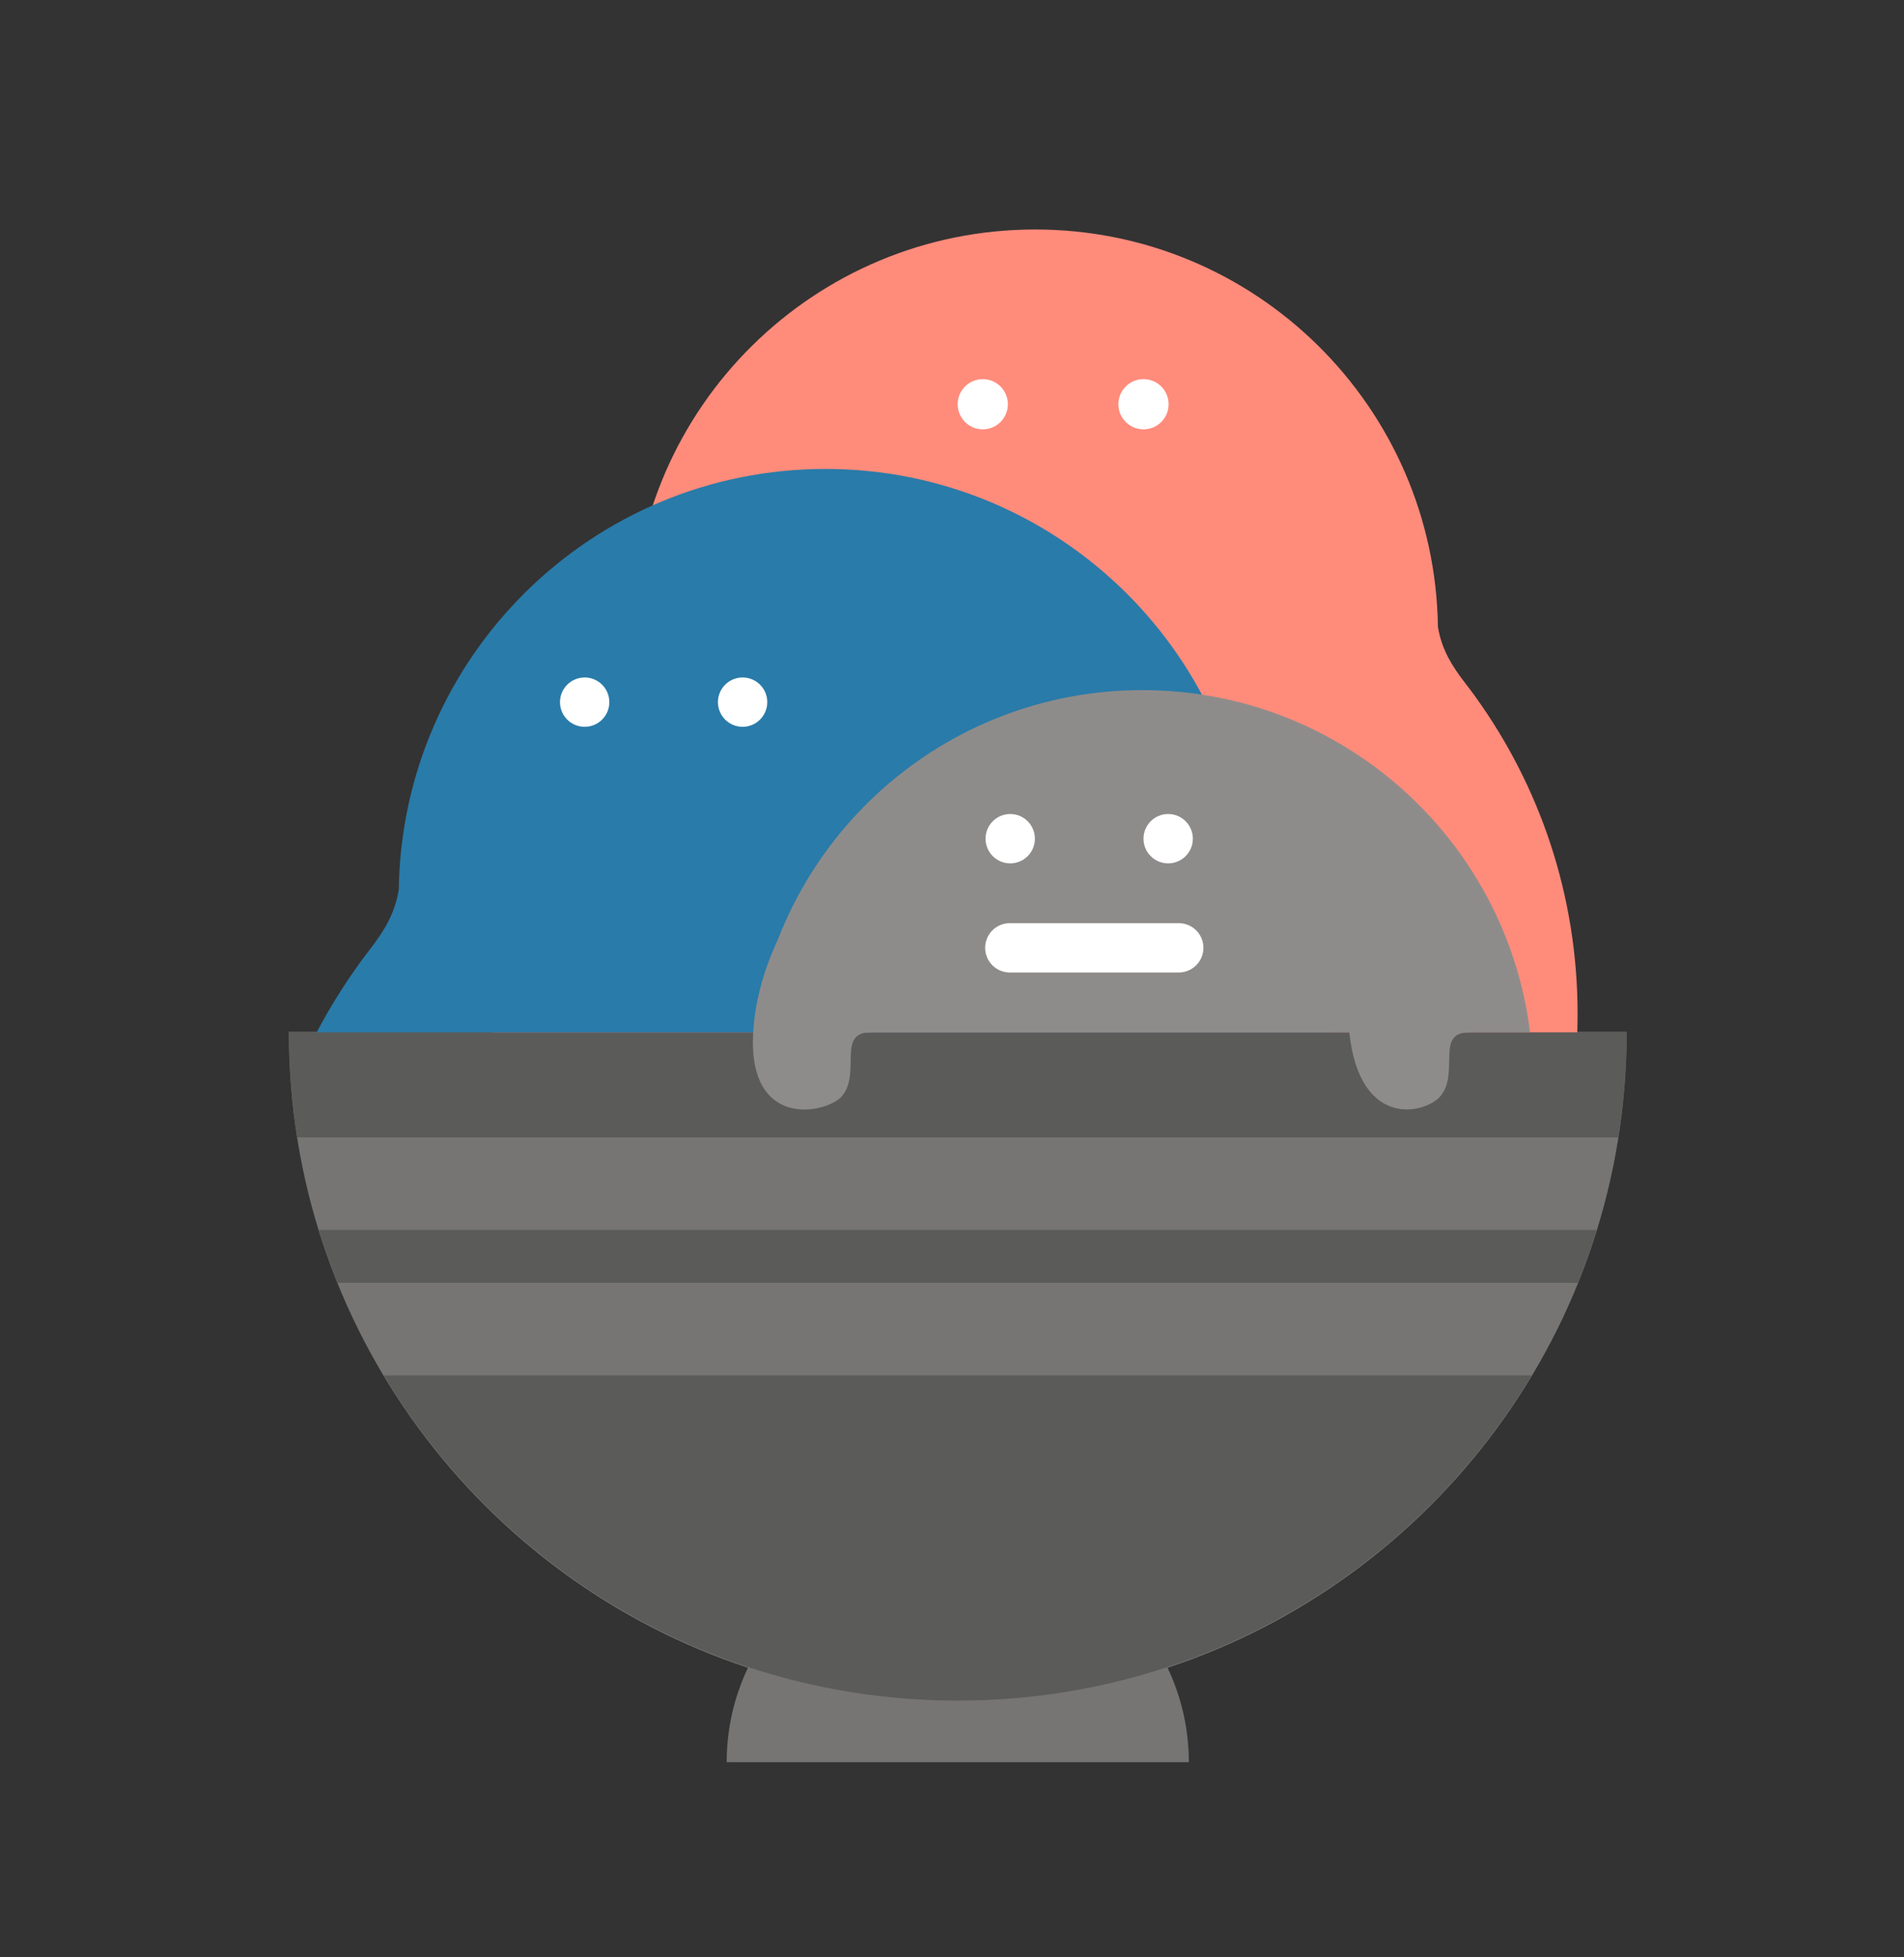 <svg width="144" height="148" viewBox="0 0 144 148" fill="none" xmlns="http://www.w3.org/2000/svg">
<rect x="0" y="0" width="144" height="148" fill="#333333" stroke="none"/>
<path fill-rule="evenodd" clip-rule="evenodd" d="M88.303 126.106C108.469 119.45 123.023 100.453 123.023 78.058H21.848C21.848 100.453 36.401 119.45 56.567 126.106C55.535 128.277 54.959 130.695 54.959 133.244L89.911 133.244C89.911 130.695 89.335 128.277 88.303 126.106Z" fill="#767574"/>
<path fill-rule="evenodd" clip-rule="evenodd" d="M115.839 104C106.996 118.73 90.867 128.588 72.435 128.588C54.004 128.588 37.874 118.73 29.032 104H115.839ZM119.333 97H25.537C25.007 95.693 24.53 94.359 24.108 93H120.762C120.34 94.359 119.863 95.693 119.333 97ZM122.394 86H22.477C22.063 83.394 21.848 80.722 21.848 78H123.023C123.023 80.722 122.808 83.394 122.394 86Z" fill="#5B5B5A"/>
<path fill-rule="evenodd" clip-rule="evenodd" d="M119.313 76.656C119.313 67.709 116.449 59.43 111.587 52.688L111.596 52.691C111.447 52.483 111.29 52.275 111.128 52.064C110.984 51.872 110.838 51.68 110.69 51.49C109.871 50.406 109.046 49.174 108.752 47.411H108.75C108.532 30.773 94.977 17.352 78.288 17.352C61.598 17.352 48.044 30.773 47.826 47.411H47.823C47.529 49.175 46.703 50.407 45.884 51.492C45.738 51.681 45.593 51.87 45.45 52.061C45.287 52.273 45.129 52.482 44.98 52.691L44.989 52.688C40.127 59.43 37.263 67.709 37.263 76.656C37.263 77.125 37.27 77.592 37.286 78.058H119.29C119.305 77.592 119.313 77.125 119.313 76.656Z" fill="#FF8B7B"/>
<circle r="1.899" transform="matrix(-1 0 0 1 74.327 30.566)" fill="white"/>
<circle r="1.899" transform="matrix(-1 0 0 1 86.483 30.566)" fill="white"/>
<path fill-rule="evenodd" clip-rule="evenodd" d="M100.906 78.058C99.958 76.257 98.887 74.531 97.704 72.89L97.713 72.894C97.555 72.673 97.388 72.452 97.216 72.227C97.064 72.025 96.91 71.823 96.755 71.623C95.887 70.474 95.012 69.169 94.701 67.3H94.698C94.468 49.675 80.108 35.458 62.428 35.458C44.748 35.458 30.389 49.675 30.158 67.3H30.155C29.844 69.169 28.969 70.474 28.101 71.624C27.946 71.823 27.792 72.024 27.64 72.227C27.469 72.451 27.301 72.673 27.143 72.894L27.152 72.89C25.97 74.531 24.898 76.257 23.95 78.058H100.906Z" fill="#297BA9"/>
<circle r="1.866" transform="matrix(-1 0 0 1 44.218 53.091)" fill="white"/>
<circle r="1.866" transform="matrix(-1 0 0 1 56.163 53.091)" fill="white"/>
<path fill-rule="evenodd" clip-rule="evenodd" d="M57.063 78.058H115.717C113.907 63.471 101.467 52.182 86.39 52.182C71.314 52.182 58.874 63.471 57.063 78.058Z" fill="#8E8C8B"/>
<circle r="1.866" transform="matrix(-1 0 0 1 76.404 63.416)" fill="white"/>
<circle r="1.866" transform="matrix(-1 0 0 1 88.349 63.416)" fill="white"/>
<path d="M76.371 71.668H89.151" stroke="white" stroke-width="3.728" stroke-linecap="round"/>
<path d="M63.707 82.85C65.118 81.086 63.29 78.058 65.837 78.058C68.384 78.058 65.571 75.395 65.571 75.395L59.361 70.07C59.361 70.07 57.231 73.531 56.965 78.058C56.525 85.542 62.642 84.181 63.707 82.85Z" fill="#8E8C8B"/>
<path d="M108.97 82.85C110.381 81.086 108.553 78.058 111.1 78.058C113.647 78.058 110.833 75.395 110.833 75.395L102.846 72.466C102.846 72.466 101.373 71.766 102.047 78.058C102.846 85.513 107.905 84.181 108.97 82.85Z" fill="#8E8C8B"/>
</svg>
